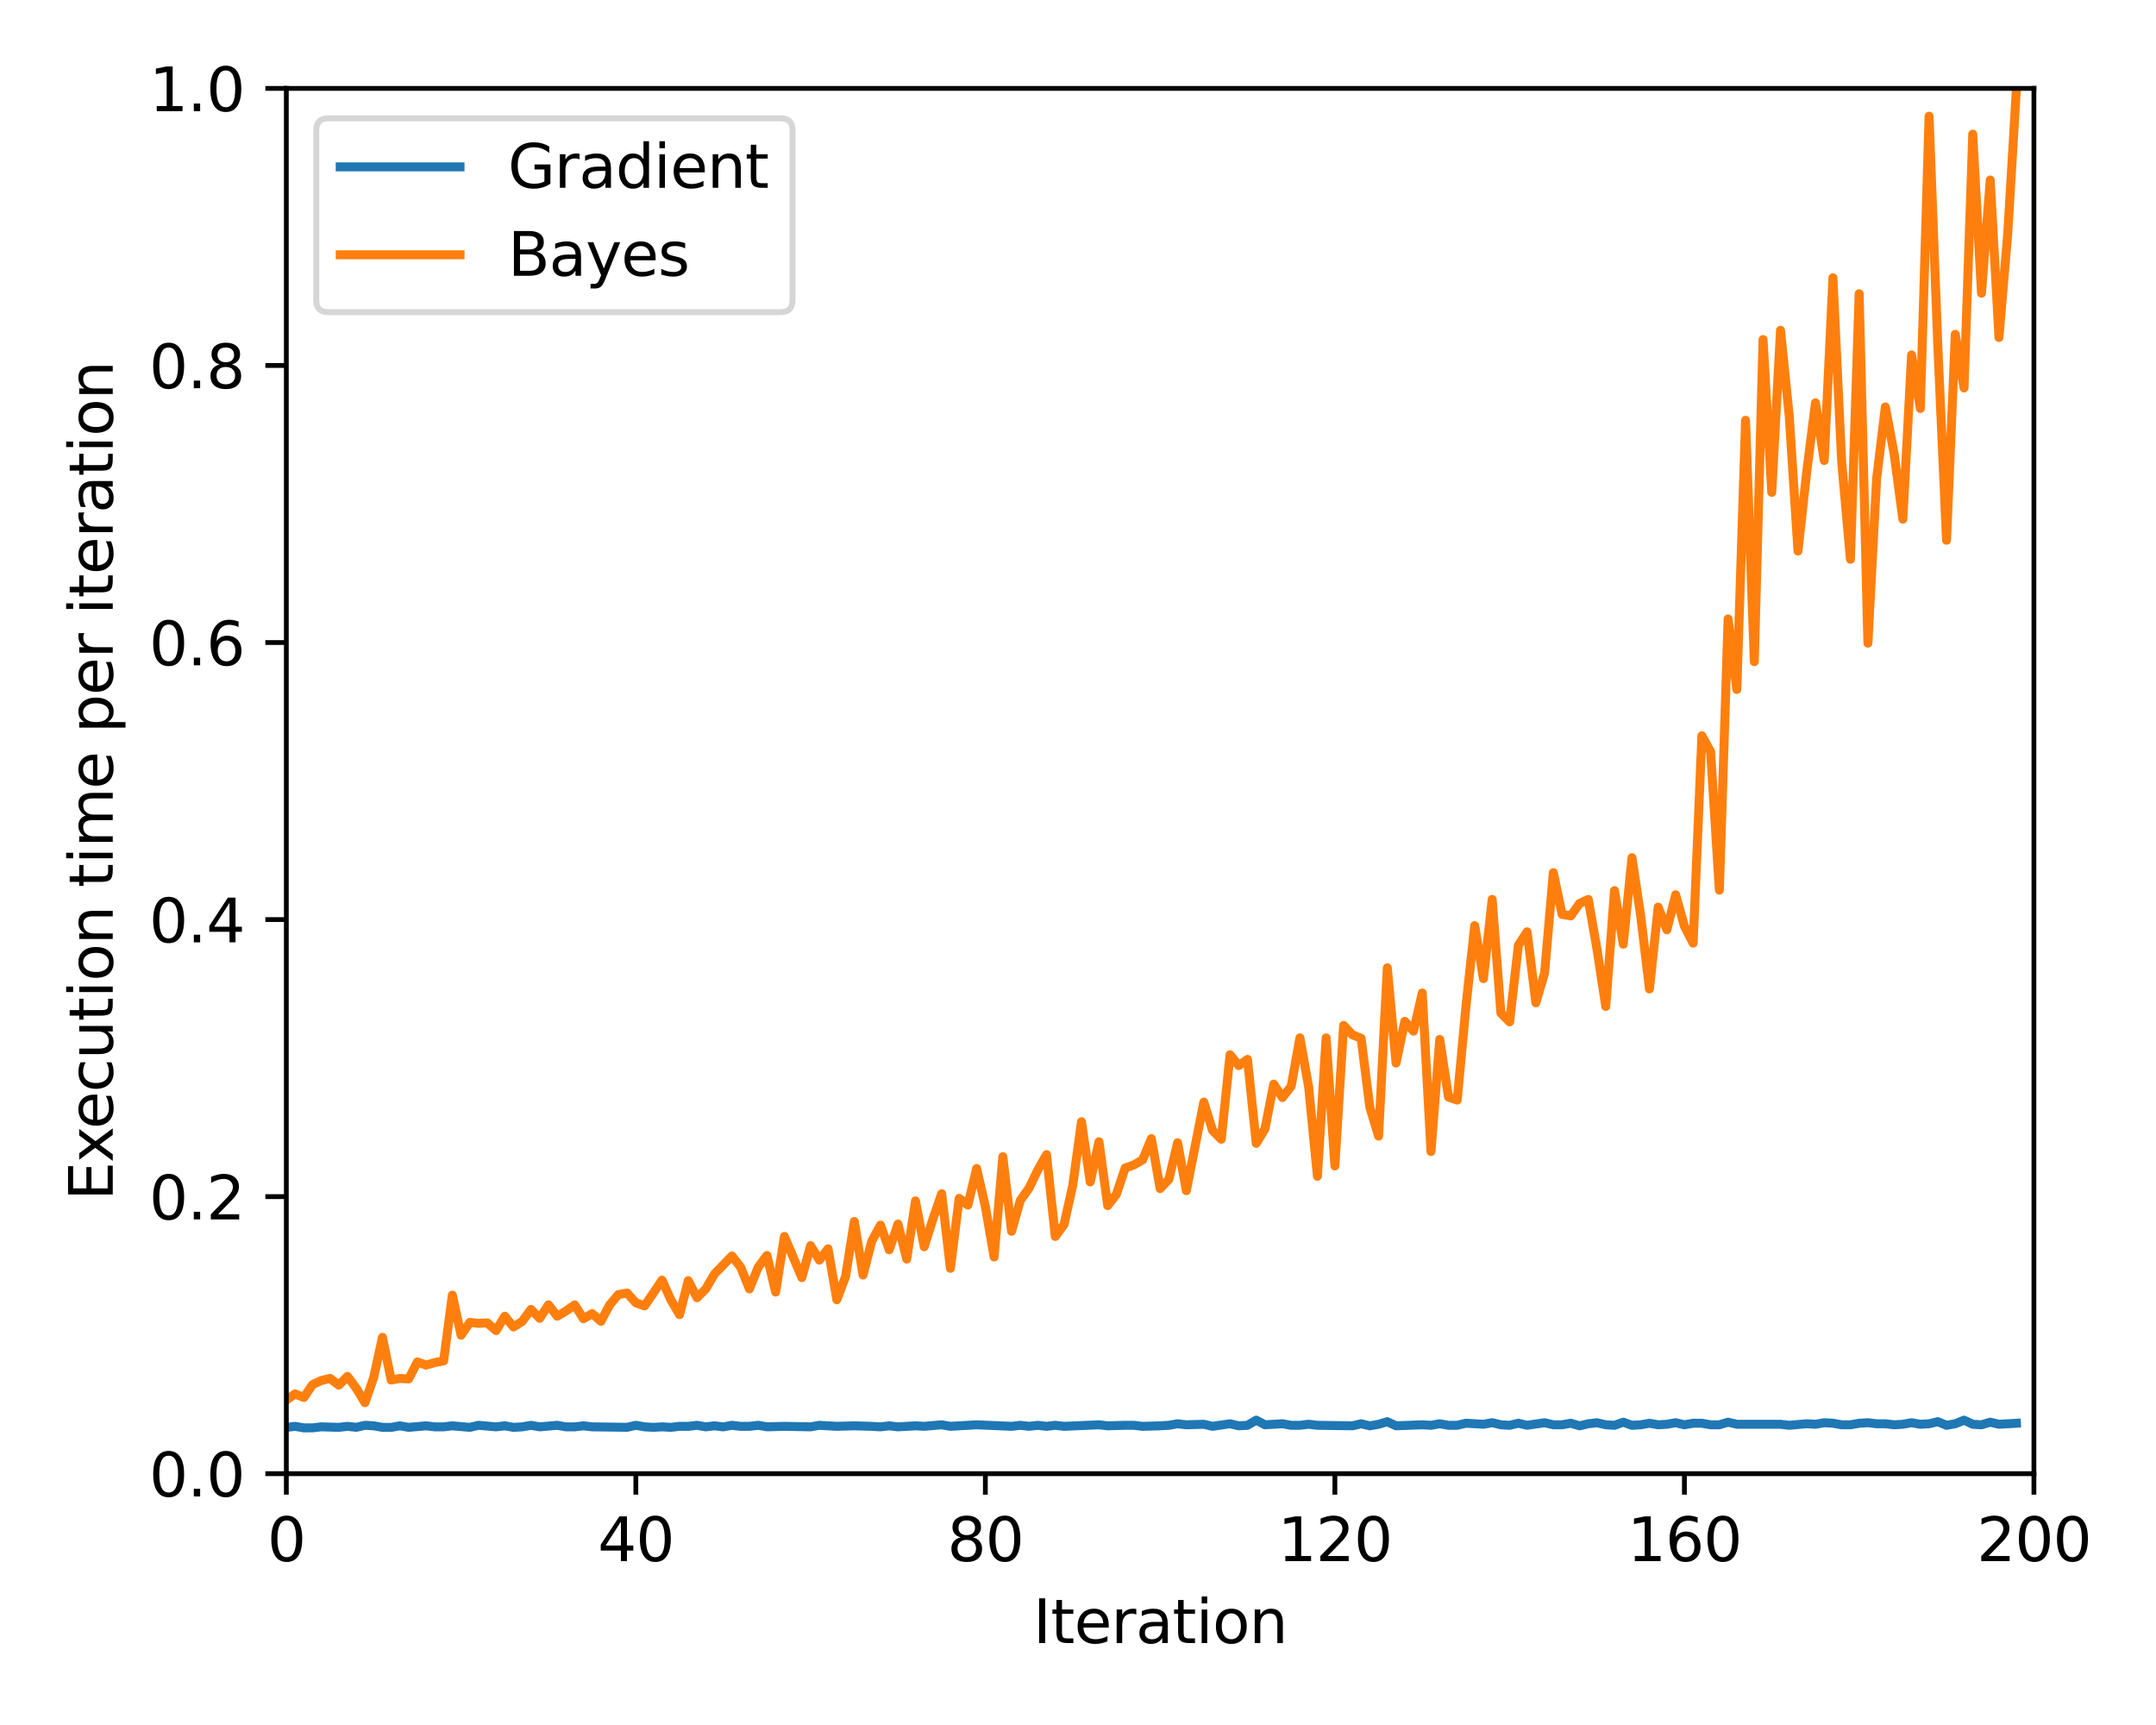 <?xml version="1.0" encoding="utf-8" standalone="no"?>
<!DOCTYPE svg PUBLIC "-//W3C//DTD SVG 1.1//EN"
  "http://www.w3.org/Graphics/SVG/1.1/DTD/svg11.dtd">
<svg xmlns:xlink="http://www.w3.org/1999/xlink" width="360pt" height="288pt" viewBox="0 0 360 288" xmlns="http://www.w3.org/2000/svg" version="1.1">
 <defs>
  <style type="text/css">*{stroke-linejoin: round; stroke-linecap: butt}</style>
 </defs>
 <g id="figure_1">
  <g id="patch_1">
   <path d="M 0 288 
L 360 288 
L 360 0 
L 0 0 
z
" style="fill: #ffffff"/>
  </g>
  <g id="axes_1">
   <g id="patch_2">
    <path d="M 47.81 246.04 
L 339.615 246.04 
L 339.615 14.76 
L 47.81 14.76 
z
" style="fill: #ffffff"/>
   </g>
   <g id="matplotlib.axis_1">
    <g id="xtick_1">
     <g id="line2d_1">
      <defs>
       <path id="mb165acd3c1" d="M 0 0 
L 0 3.5 
" style="stroke: #000000; stroke-width: 0.8"/>
      </defs>
      <g>
       <use xlink:href="#mb165acd3c1" x="47.81" y="246.04" style="stroke: #000000; stroke-width: 0.8"/>
      </g>
     </g>
     <g id="text_1">
      <!-- 0 -->
      <g transform="translate(44.629 260.638)scale(0.1 -0.1)">
       <defs>
        <path id="DejaVuSans-30" d="M 2034 4250 
Q 1547 4250 1301 3770 
Q 1056 3291 1056 2328 
Q 1056 1369 1301 889 
Q 1547 409 2034 409 
Q 2525 409 2770 889 
Q 3016 1369 3016 2328 
Q 3016 3291 2770 3770 
Q 2525 4250 2034 4250 
z
M 2034 4750 
Q 2819 4750 3233 4129 
Q 3647 3509 3647 2328 
Q 3647 1150 3233 529 
Q 2819 -91 2034 -91 
Q 1250 -91 836 529 
Q 422 1150 422 2328 
Q 422 3509 836 4129 
Q 1250 4750 2034 4750 
z
" transform="scale(0.016)"/>
       </defs>
       <use xlink:href="#DejaVuSans-30"/>
      </g>
     </g>
    </g>
    <g id="xtick_2">
     <g id="line2d_2">
      <g>
       <use xlink:href="#mb165acd3c1" x="106.171" y="246.04" style="stroke: #000000; stroke-width: 0.8"/>
      </g>
     </g>
     <g id="text_2">
      <!-- 40 -->
      <g transform="translate(99.808 260.638)scale(0.1 -0.1)">
       <defs>
        <path id="DejaVuSans-34" d="M 2419 4116 
L 825 1625 
L 2419 1625 
L 2419 4116 
z
M 2253 4666 
L 3047 4666 
L 3047 1625 
L 3713 1625 
L 3713 1100 
L 3047 1100 
L 3047 0 
L 2419 0 
L 2419 1100 
L 313 1100 
L 313 1709 
L 2253 4666 
z
" transform="scale(0.016)"/>
       </defs>
       <use xlink:href="#DejaVuSans-34"/>
       <use xlink:href="#DejaVuSans-30" x="63.623"/>
      </g>
     </g>
    </g>
    <g id="xtick_3">
     <g id="line2d_3">
      <g>
       <use xlink:href="#mb165acd3c1" x="164.532" y="246.04" style="stroke: #000000; stroke-width: 0.8"/>
      </g>
     </g>
     <g id="text_3">
      <!-- 80 -->
      <g transform="translate(158.169 260.638)scale(0.1 -0.1)">
       <defs>
        <path id="DejaVuSans-38" d="M 2034 2216 
Q 1584 2216 1326 1975 
Q 1069 1734 1069 1313 
Q 1069 891 1326 650 
Q 1584 409 2034 409 
Q 2484 409 2743 651 
Q 3003 894 3003 1313 
Q 3003 1734 2745 1975 
Q 2488 2216 2034 2216 
z
M 1403 2484 
Q 997 2584 770 2862 
Q 544 3141 544 3541 
Q 544 4100 942 4425 
Q 1341 4750 2034 4750 
Q 2731 4750 3128 4425 
Q 3525 4100 3525 3541 
Q 3525 3141 3298 2862 
Q 3072 2584 2669 2484 
Q 3125 2378 3379 2068 
Q 3634 1759 3634 1313 
Q 3634 634 3220 271 
Q 2806 -91 2034 -91 
Q 1263 -91 848 271 
Q 434 634 434 1313 
Q 434 1759 690 2068 
Q 947 2378 1403 2484 
z
M 1172 3481 
Q 1172 3119 1398 2916 
Q 1625 2713 2034 2713 
Q 2441 2713 2670 2916 
Q 2900 3119 2900 3481 
Q 2900 3844 2670 4047 
Q 2441 4250 2034 4250 
Q 1625 4250 1398 4047 
Q 1172 3844 1172 3481 
z
" transform="scale(0.016)"/>
       </defs>
       <use xlink:href="#DejaVuSans-38"/>
       <use xlink:href="#DejaVuSans-30" x="63.623"/>
      </g>
     </g>
    </g>
    <g id="xtick_4">
     <g id="line2d_4">
      <g>
       <use xlink:href="#mb165acd3c1" x="222.893" y="246.04" style="stroke: #000000; stroke-width: 0.8"/>
      </g>
     </g>
     <g id="text_4">
      <!-- 120 -->
      <g transform="translate(213.349 260.638)scale(0.1 -0.1)">
       <defs>
        <path id="DejaVuSans-31" d="M 794 531 
L 1825 531 
L 1825 4091 
L 703 3866 
L 703 4441 
L 1819 4666 
L 2450 4666 
L 2450 531 
L 3481 531 
L 3481 0 
L 794 0 
L 794 531 
z
" transform="scale(0.016)"/>
        <path id="DejaVuSans-32" d="M 1228 531 
L 3431 531 
L 3431 0 
L 469 0 
L 469 531 
Q 828 903 1448 1529 
Q 2069 2156 2228 2338 
Q 2531 2678 2651 2914 
Q 2772 3150 2772 3378 
Q 2772 3750 2511 3984 
Q 2250 4219 1831 4219 
Q 1534 4219 1204 4116 
Q 875 4013 500 3803 
L 500 4441 
Q 881 4594 1212 4672 
Q 1544 4750 1819 4750 
Q 2544 4750 2975 4387 
Q 3406 4025 3406 3419 
Q 3406 3131 3298 2873 
Q 3191 2616 2906 2266 
Q 2828 2175 2409 1742 
Q 1991 1309 1228 531 
z
" transform="scale(0.016)"/>
       </defs>
       <use xlink:href="#DejaVuSans-31"/>
       <use xlink:href="#DejaVuSans-32" x="63.623"/>
       <use xlink:href="#DejaVuSans-30" x="127.246"/>
      </g>
     </g>
    </g>
    <g id="xtick_5">
     <g id="line2d_5">
      <g>
       <use xlink:href="#mb165acd3c1" x="281.254" y="246.04" style="stroke: #000000; stroke-width: 0.8"/>
      </g>
     </g>
     <g id="text_5">
      <!-- 160 -->
      <g transform="translate(271.71 260.638)scale(0.1 -0.1)">
       <defs>
        <path id="DejaVuSans-36" d="M 2113 2584 
Q 1688 2584 1439 2293 
Q 1191 2003 1191 1497 
Q 1191 994 1439 701 
Q 1688 409 2113 409 
Q 2538 409 2786 701 
Q 3034 994 3034 1497 
Q 3034 2003 2786 2293 
Q 2538 2584 2113 2584 
z
M 3366 4563 
L 3366 3988 
Q 3128 4100 2886 4159 
Q 2644 4219 2406 4219 
Q 1781 4219 1451 3797 
Q 1122 3375 1075 2522 
Q 1259 2794 1537 2939 
Q 1816 3084 2150 3084 
Q 2853 3084 3261 2657 
Q 3669 2231 3669 1497 
Q 3669 778 3244 343 
Q 2819 -91 2113 -91 
Q 1303 -91 875 529 
Q 447 1150 447 2328 
Q 447 3434 972 4092 
Q 1497 4750 2381 4750 
Q 2619 4750 2861 4703 
Q 3103 4656 3366 4563 
z
" transform="scale(0.016)"/>
       </defs>
       <use xlink:href="#DejaVuSans-31"/>
       <use xlink:href="#DejaVuSans-36" x="63.623"/>
       <use xlink:href="#DejaVuSans-30" x="127.246"/>
      </g>
     </g>
    </g>
    <g id="xtick_6">
     <g id="line2d_6">
      <g>
       <use xlink:href="#mb165acd3c1" x="339.615" y="246.04" style="stroke: #000000; stroke-width: 0.8"/>
      </g>
     </g>
     <g id="text_6">
      <!-- 200 -->
      <g transform="translate(330.071 260.638)scale(0.1 -0.1)">
       <use xlink:href="#DejaVuSans-32"/>
       <use xlink:href="#DejaVuSans-30" x="63.623"/>
       <use xlink:href="#DejaVuSans-30" x="127.246"/>
      </g>
     </g>
    </g>
    <g id="text_7">
     <!-- Iteration -->
     <g transform="translate(172.504 274.317)scale(0.1 -0.1)">
      <defs>
       <path id="DejaVuSans-49" d="M 628 4666 
L 1259 4666 
L 1259 0 
L 628 0 
L 628 4666 
z
" transform="scale(0.016)"/>
       <path id="DejaVuSans-74" d="M 1172 4494 
L 1172 3500 
L 2356 3500 
L 2356 3053 
L 1172 3053 
L 1172 1153 
Q 1172 725 1289 603 
Q 1406 481 1766 481 
L 2356 481 
L 2356 0 
L 1766 0 
Q 1100 0 847 248 
Q 594 497 594 1153 
L 594 3053 
L 172 3053 
L 172 3500 
L 594 3500 
L 594 4494 
L 1172 4494 
z
" transform="scale(0.016)"/>
       <path id="DejaVuSans-65" d="M 3597 1894 
L 3597 1613 
L 953 1613 
Q 991 1019 1311 708 
Q 1631 397 2203 397 
Q 2534 397 2845 478 
Q 3156 559 3463 722 
L 3463 178 
Q 3153 47 2828 -22 
Q 2503 -91 2169 -91 
Q 1331 -91 842 396 
Q 353 884 353 1716 
Q 353 2575 817 3079 
Q 1281 3584 2069 3584 
Q 2775 3584 3186 3129 
Q 3597 2675 3597 1894 
z
M 3022 2063 
Q 3016 2534 2758 2815 
Q 2500 3097 2075 3097 
Q 1594 3097 1305 2825 
Q 1016 2553 972 2059 
L 3022 2063 
z
" transform="scale(0.016)"/>
       <path id="DejaVuSans-72" d="M 2631 2963 
Q 2534 3019 2420 3045 
Q 2306 3072 2169 3072 
Q 1681 3072 1420 2755 
Q 1159 2438 1159 1844 
L 1159 0 
L 581 0 
L 581 3500 
L 1159 3500 
L 1159 2956 
Q 1341 3275 1631 3429 
Q 1922 3584 2338 3584 
Q 2397 3584 2469 3576 
Q 2541 3569 2628 3553 
L 2631 2963 
z
" transform="scale(0.016)"/>
       <path id="DejaVuSans-61" d="M 2194 1759 
Q 1497 1759 1228 1600 
Q 959 1441 959 1056 
Q 959 750 1161 570 
Q 1363 391 1709 391 
Q 2188 391 2477 730 
Q 2766 1069 2766 1631 
L 2766 1759 
L 2194 1759 
z
M 3341 1997 
L 3341 0 
L 2766 0 
L 2766 531 
Q 2569 213 2275 61 
Q 1981 -91 1556 -91 
Q 1019 -91 701 211 
Q 384 513 384 1019 
Q 384 1609 779 1909 
Q 1175 2209 1959 2209 
L 2766 2209 
L 2766 2266 
Q 2766 2663 2505 2880 
Q 2244 3097 1772 3097 
Q 1472 3097 1187 3025 
Q 903 2953 641 2809 
L 641 3341 
Q 956 3463 1253 3523 
Q 1550 3584 1831 3584 
Q 2591 3584 2966 3190 
Q 3341 2797 3341 1997 
z
" transform="scale(0.016)"/>
       <path id="DejaVuSans-69" d="M 603 3500 
L 1178 3500 
L 1178 0 
L 603 0 
L 603 3500 
z
M 603 4863 
L 1178 4863 
L 1178 4134 
L 603 4134 
L 603 4863 
z
" transform="scale(0.016)"/>
       <path id="DejaVuSans-6f" d="M 1959 3097 
Q 1497 3097 1228 2736 
Q 959 2375 959 1747 
Q 959 1119 1226 758 
Q 1494 397 1959 397 
Q 2419 397 2687 759 
Q 2956 1122 2956 1747 
Q 2956 2369 2687 2733 
Q 2419 3097 1959 3097 
z
M 1959 3584 
Q 2709 3584 3137 3096 
Q 3566 2609 3566 1747 
Q 3566 888 3137 398 
Q 2709 -91 1959 -91 
Q 1206 -91 779 398 
Q 353 888 353 1747 
Q 353 2609 779 3096 
Q 1206 3584 1959 3584 
z
" transform="scale(0.016)"/>
       <path id="DejaVuSans-6e" d="M 3513 2113 
L 3513 0 
L 2938 0 
L 2938 2094 
Q 2938 2591 2744 2837 
Q 2550 3084 2163 3084 
Q 1697 3084 1428 2787 
Q 1159 2491 1159 1978 
L 1159 0 
L 581 0 
L 581 3500 
L 1159 3500 
L 1159 2956 
Q 1366 3272 1645 3428 
Q 1925 3584 2291 3584 
Q 2894 3584 3203 3211 
Q 3513 2838 3513 2113 
z
" transform="scale(0.016)"/>
      </defs>
      <use xlink:href="#DejaVuSans-49"/>
      <use xlink:href="#DejaVuSans-74" x="29.492"/>
      <use xlink:href="#DejaVuSans-65" x="68.701"/>
      <use xlink:href="#DejaVuSans-72" x="130.225"/>
      <use xlink:href="#DejaVuSans-61" x="171.338"/>
      <use xlink:href="#DejaVuSans-74" x="232.617"/>
      <use xlink:href="#DejaVuSans-69" x="271.826"/>
      <use xlink:href="#DejaVuSans-6f" x="299.609"/>
      <use xlink:href="#DejaVuSans-6e" x="360.791"/>
     </g>
    </g>
   </g>
   <g id="matplotlib.axis_2">
    <g id="ytick_1">
     <g id="line2d_7">
      <defs>
       <path id="mfeb10149df" d="M 0 0 
L -3.5 0 
" style="stroke: #000000; stroke-width: 0.8"/>
      </defs>
      <g>
       <use xlink:href="#mfeb10149df" x="47.81" y="246.04" style="stroke: #000000; stroke-width: 0.8"/>
      </g>
     </g>
     <g id="text_8">
      <!-- 0.0 -->
      <g transform="translate(24.907 249.839)scale(0.1 -0.1)">
       <defs>
        <path id="DejaVuSans-2e" d="M 684 794 
L 1344 794 
L 1344 0 
L 684 0 
L 684 794 
z
" transform="scale(0.016)"/>
       </defs>
       <use xlink:href="#DejaVuSans-30"/>
       <use xlink:href="#DejaVuSans-2e" x="63.623"/>
       <use xlink:href="#DejaVuSans-30" x="95.41"/>
      </g>
     </g>
    </g>
    <g id="ytick_2">
     <g id="line2d_8">
      <g>
       <use xlink:href="#mfeb10149df" x="47.81" y="199.784" style="stroke: #000000; stroke-width: 0.8"/>
      </g>
     </g>
     <g id="text_9">
      <!-- 0.2 -->
      <g transform="translate(24.907 203.583)scale(0.1 -0.1)">
       <use xlink:href="#DejaVuSans-30"/>
       <use xlink:href="#DejaVuSans-2e" x="63.623"/>
       <use xlink:href="#DejaVuSans-32" x="95.41"/>
      </g>
     </g>
    </g>
    <g id="ytick_3">
     <g id="line2d_9">
      <g>
       <use xlink:href="#mfeb10149df" x="47.81" y="153.528" style="stroke: #000000; stroke-width: 0.8"/>
      </g>
     </g>
     <g id="text_10">
      <!-- 0.4 -->
      <g transform="translate(24.907 157.327)scale(0.1 -0.1)">
       <use xlink:href="#DejaVuSans-30"/>
       <use xlink:href="#DejaVuSans-2e" x="63.623"/>
       <use xlink:href="#DejaVuSans-34" x="95.41"/>
      </g>
     </g>
    </g>
    <g id="ytick_4">
     <g id="line2d_10">
      <g>
       <use xlink:href="#mfeb10149df" x="47.81" y="107.272" style="stroke: #000000; stroke-width: 0.8"/>
      </g>
     </g>
     <g id="text_11">
      <!-- 0.6 -->
      <g transform="translate(24.907 111.071)scale(0.1 -0.1)">
       <use xlink:href="#DejaVuSans-30"/>
       <use xlink:href="#DejaVuSans-2e" x="63.623"/>
       <use xlink:href="#DejaVuSans-36" x="95.41"/>
      </g>
     </g>
    </g>
    <g id="ytick_5">
     <g id="line2d_11">
      <g>
       <use xlink:href="#mfeb10149df" x="47.81" y="61.016" style="stroke: #000000; stroke-width: 0.8"/>
      </g>
     </g>
     <g id="text_12">
      <!-- 0.8 -->
      <g transform="translate(24.907 64.815)scale(0.1 -0.1)">
       <use xlink:href="#DejaVuSans-30"/>
       <use xlink:href="#DejaVuSans-2e" x="63.623"/>
       <use xlink:href="#DejaVuSans-38" x="95.41"/>
      </g>
     </g>
    </g>
    <g id="ytick_6">
     <g id="line2d_12">
      <g>
       <use xlink:href="#mfeb10149df" x="47.81" y="14.76" style="stroke: #000000; stroke-width: 0.8"/>
      </g>
     </g>
     <g id="text_13">
      <!-- 1.0 -->
      <g transform="translate(24.907 18.559)scale(0.1 -0.1)">
       <use xlink:href="#DejaVuSans-31"/>
       <use xlink:href="#DejaVuSans-2e" x="63.623"/>
       <use xlink:href="#DejaVuSans-30" x="95.41"/>
      </g>
     </g>
    </g>
    <g id="text_14">
     <!-- Execution time per iteration -->
     <g transform="translate(18.827 200.427)rotate(-90)scale(0.1 -0.1)">
      <defs>
       <path id="DejaVuSans-45" d="M 628 4666 
L 3578 4666 
L 3578 4134 
L 1259 4134 
L 1259 2753 
L 3481 2753 
L 3481 2222 
L 1259 2222 
L 1259 531 
L 3634 531 
L 3634 0 
L 628 0 
L 628 4666 
z
" transform="scale(0.016)"/>
       <path id="DejaVuSans-78" d="M 3513 3500 
L 2247 1797 
L 3578 0 
L 2900 0 
L 1881 1375 
L 863 0 
L 184 0 
L 1544 1831 
L 300 3500 
L 978 3500 
L 1906 2253 
L 2834 3500 
L 3513 3500 
z
" transform="scale(0.016)"/>
       <path id="DejaVuSans-63" d="M 3122 3366 
L 3122 2828 
Q 2878 2963 2633 3030 
Q 2388 3097 2138 3097 
Q 1578 3097 1268 2742 
Q 959 2388 959 1747 
Q 959 1106 1268 751 
Q 1578 397 2138 397 
Q 2388 397 2633 464 
Q 2878 531 3122 666 
L 3122 134 
Q 2881 22 2623 -34 
Q 2366 -91 2075 -91 
Q 1284 -91 818 406 
Q 353 903 353 1747 
Q 353 2603 823 3093 
Q 1294 3584 2113 3584 
Q 2378 3584 2631 3529 
Q 2884 3475 3122 3366 
z
" transform="scale(0.016)"/>
       <path id="DejaVuSans-75" d="M 544 1381 
L 544 3500 
L 1119 3500 
L 1119 1403 
Q 1119 906 1312 657 
Q 1506 409 1894 409 
Q 2359 409 2629 706 
Q 2900 1003 2900 1516 
L 2900 3500 
L 3475 3500 
L 3475 0 
L 2900 0 
L 2900 538 
Q 2691 219 2414 64 
Q 2138 -91 1772 -91 
Q 1169 -91 856 284 
Q 544 659 544 1381 
z
M 1991 3584 
L 1991 3584 
z
" transform="scale(0.016)"/>
       <path id="DejaVuSans-20" transform="scale(0.016)"/>
       <path id="DejaVuSans-6d" d="M 3328 2828 
Q 3544 3216 3844 3400 
Q 4144 3584 4550 3584 
Q 5097 3584 5394 3201 
Q 5691 2819 5691 2113 
L 5691 0 
L 5113 0 
L 5113 2094 
Q 5113 2597 4934 2840 
Q 4756 3084 4391 3084 
Q 3944 3084 3684 2787 
Q 3425 2491 3425 1978 
L 3425 0 
L 2847 0 
L 2847 2094 
Q 2847 2600 2669 2842 
Q 2491 3084 2119 3084 
Q 1678 3084 1418 2786 
Q 1159 2488 1159 1978 
L 1159 0 
L 581 0 
L 581 3500 
L 1159 3500 
L 1159 2956 
Q 1356 3278 1631 3431 
Q 1906 3584 2284 3584 
Q 2666 3584 2933 3390 
Q 3200 3197 3328 2828 
z
" transform="scale(0.016)"/>
       <path id="DejaVuSans-70" d="M 1159 525 
L 1159 -1331 
L 581 -1331 
L 581 3500 
L 1159 3500 
L 1159 2969 
Q 1341 3281 1617 3432 
Q 1894 3584 2278 3584 
Q 2916 3584 3314 3078 
Q 3713 2572 3713 1747 
Q 3713 922 3314 415 
Q 2916 -91 2278 -91 
Q 1894 -91 1617 61 
Q 1341 213 1159 525 
z
M 3116 1747 
Q 3116 2381 2855 2742 
Q 2594 3103 2138 3103 
Q 1681 3103 1420 2742 
Q 1159 2381 1159 1747 
Q 1159 1113 1420 752 
Q 1681 391 2138 391 
Q 2594 391 2855 752 
Q 3116 1113 3116 1747 
z
" transform="scale(0.016)"/>
      </defs>
      <use xlink:href="#DejaVuSans-45"/>
      <use xlink:href="#DejaVuSans-78" x="63.184"/>
      <use xlink:href="#DejaVuSans-65" x="119.238"/>
      <use xlink:href="#DejaVuSans-63" x="180.762"/>
      <use xlink:href="#DejaVuSans-75" x="235.742"/>
      <use xlink:href="#DejaVuSans-74" x="299.121"/>
      <use xlink:href="#DejaVuSans-69" x="338.33"/>
      <use xlink:href="#DejaVuSans-6f" x="366.113"/>
      <use xlink:href="#DejaVuSans-6e" x="427.295"/>
      <use xlink:href="#DejaVuSans-20" x="490.674"/>
      <use xlink:href="#DejaVuSans-74" x="522.461"/>
      <use xlink:href="#DejaVuSans-69" x="561.67"/>
      <use xlink:href="#DejaVuSans-6d" x="589.453"/>
      <use xlink:href="#DejaVuSans-65" x="686.865"/>
      <use xlink:href="#DejaVuSans-20" x="748.389"/>
      <use xlink:href="#DejaVuSans-70" x="780.176"/>
      <use xlink:href="#DejaVuSans-65" x="843.652"/>
      <use xlink:href="#DejaVuSans-72" x="905.176"/>
      <use xlink:href="#DejaVuSans-20" x="946.289"/>
      <use xlink:href="#DejaVuSans-69" x="978.076"/>
      <use xlink:href="#DejaVuSans-74" x="1005.859"/>
      <use xlink:href="#DejaVuSans-65" x="1045.068"/>
      <use xlink:href="#DejaVuSans-72" x="1106.592"/>
      <use xlink:href="#DejaVuSans-61" x="1147.705"/>
      <use xlink:href="#DejaVuSans-74" x="1208.984"/>
      <use xlink:href="#DejaVuSans-69" x="1248.193"/>
      <use xlink:href="#DejaVuSans-6f" x="1275.977"/>
      <use xlink:href="#DejaVuSans-6e" x="1337.158"/>
     </g>
    </g>
   </g>
   <g id="line2d_13">
    <path d="M 47.81 238.311 
L 49.269 238.139 
L 50.728 238.393 
L 52.187 238.39 
L 53.646 238.219 
L 56.564 238.305 
L 58.023 238.136 
L 59.482 238.301 
L 60.941 237.961 
L 62.4 238.05 
L 63.859 238.306 
L 65.318 238.308 
L 66.777 238.05 
L 68.236 238.305 
L 71.154 238.051 
L 72.613 238.222 
L 74.072 238.222 
L 75.531 238.05 
L 78.45 238.307 
L 79.909 237.961 
L 82.827 238.223 
L 84.286 238.047 
L 85.745 238.308 
L 87.204 238.223 
L 88.663 237.966 
L 90.122 238.222 
L 93.04 237.964 
L 94.499 238.222 
L 95.958 238.222 
L 97.417 238.05 
L 98.876 238.219 
L 104.712 238.298 
L 106.171 237.964 
L 107.63 238.219 
L 109.089 238.302 
L 110.548 238.222 
L 112.007 238.303 
L 113.466 238.133 
L 114.925 238.136 
L 116.384 237.962 
L 117.843 238.219 
L 119.302 238.05 
L 120.761 238.225 
L 122.22 237.964 
L 123.679 238.139 
L 125.138 238.133 
L 126.597 237.964 
L 128.056 238.219 
L 130.974 238.133 
L 135.351 238.221 
L 136.811 237.964 
L 139.729 238.133 
L 142.647 238.048 
L 145.565 238.139 
L 147.024 238.222 
L 148.483 238.05 
L 149.942 238.222 
L 152.86 238.049 
L 154.319 238.133 
L 157.237 237.878 
L 158.696 238.134 
L 163.073 237.878 
L 168.909 238.135 
L 170.368 237.964 
L 171.827 238.133 
L 173.286 237.967 
L 174.745 238.135 
L 176.204 237.962 
L 177.663 238.135 
L 183.499 237.878 
L 184.958 238.05 
L 187.876 237.964 
L 189.335 237.964 
L 190.794 238.135 
L 193.713 238.049 
L 195.172 237.962 
L 196.631 237.706 
L 198.09 237.879 
L 201.008 237.792 
L 202.467 238.133 
L 205.385 237.706 
L 206.844 238.05 
L 208.303 237.961 
L 209.762 237.102 
L 211.221 237.876 
L 214.139 237.704 
L 215.598 237.964 
L 217.057 237.964 
L 218.516 237.785 
L 219.975 237.964 
L 225.811 238.046 
L 227.27 237.706 
L 228.729 238.052 
L 230.188 237.792 
L 231.647 237.36 
L 233.106 238.047 
L 237.483 237.878 
L 238.942 237.962 
L 240.401 237.706 
L 241.86 237.961 
L 243.319 237.961 
L 244.778 237.618 
L 247.696 237.787 
L 249.155 237.525 
L 250.614 237.878 
L 252.073 237.964 
L 253.533 237.619 
L 254.992 237.961 
L 257.91 237.535 
L 259.369 237.875 
L 260.828 237.875 
L 262.287 237.618 
L 263.746 238.05 
L 265.205 237.707 
L 266.664 237.534 
L 268.123 237.875 
L 269.582 237.964 
L 271.041 237.446 
L 272.5 237.964 
L 273.959 237.876 
L 275.418 237.619 
L 276.877 237.876 
L 278.336 237.79 
L 279.795 237.532 
L 281.254 237.878 
L 282.713 237.618 
L 284.172 237.623 
L 285.631 237.876 
L 287.09 237.875 
L 288.549 237.446 
L 290.008 237.79 
L 297.303 237.792 
L 298.762 237.961 
L 301.68 237.706 
L 303.139 237.792 
L 304.598 237.534 
L 306.057 237.618 
L 307.516 237.878 
L 308.975 237.876 
L 310.435 237.624 
L 311.894 237.532 
L 313.353 237.708 
L 314.812 237.705 
L 316.271 237.878 
L 317.73 237.79 
L 319.189 237.532 
L 320.648 237.792 
L 322.107 237.707 
L 323.566 237.36 
L 325.025 237.964 
L 326.484 237.704 
L 327.943 237.106 
L 329.402 237.793 
L 330.861 237.878 
L 332.32 237.447 
L 333.779 237.79 
L 336.697 237.623 
L 336.697 237.623 
" clip-path="url(#p9cf96dba3f)" style="fill: none; stroke: #1f77b4; stroke-width: 1.5; stroke-linecap: square"/>
   </g>
   <g id="line2d_14">
    <path d="M 47.81 233.757 
L 49.269 232.717 
L 50.728 233.322 
L 52.187 231.175 
L 53.646 230.49 
L 55.105 230.129 
L 56.564 231.26 
L 58.023 229.798 
L 59.482 231.772 
L 60.941 234.186 
L 62.4 229.971 
L 63.859 223.275 
L 65.318 230.403 
L 66.777 230.143 
L 68.236 230.226 
L 69.695 227.388 
L 71.154 227.91 
L 72.613 227.485 
L 74.072 227.22 
L 75.531 216.226 
L 76.99 222.927 
L 78.45 220.782 
L 79.909 220.947 
L 81.368 220.867 
L 82.827 222.153 
L 84.286 219.754 
L 85.745 221.549 
L 87.204 220.607 
L 88.663 218.626 
L 90.122 220.096 
L 91.581 217.848 
L 93.04 219.746 
L 94.499 218.886 
L 95.958 217.857 
L 97.417 220.17 
L 98.876 219.321 
L 100.335 220.602 
L 101.794 217.859 
L 103.253 216.141 
L 104.712 215.881 
L 106.171 217.509 
L 107.63 218.032 
L 110.548 213.732 
L 112.007 217.002 
L 113.466 219.489 
L 114.925 213.819 
L 116.384 216.661 
L 117.843 215.195 
L 119.302 212.699 
L 122.22 209.699 
L 123.679 211.584 
L 125.138 215.195 
L 126.597 211.581 
L 128.056 209.613 
L 129.515 215.712 
L 130.974 206.435 
L 133.892 213.302 
L 135.351 207.968 
L 136.811 210.382 
L 138.27 208.496 
L 139.729 216.997 
L 141.188 213.135 
L 142.647 203.935 
L 144.106 212.873 
L 145.565 207.207 
L 147.024 204.544 
L 148.483 208.664 
L 149.942 204.364 
L 151.401 210.213 
L 152.86 200.501 
L 154.319 208.152 
L 155.778 203.513 
L 157.237 199.304 
L 158.696 211.758 
L 160.155 200.077 
L 161.614 201.193 
L 163.073 195.093 
L 164.532 201.445 
L 165.991 209.862 
L 167.45 193.112 
L 168.909 205.567 
L 170.368 200.417 
L 171.827 198.358 
L 173.286 195.352 
L 174.745 192.772 
L 176.204 206.434 
L 177.663 204.458 
L 179.122 197.93 
L 180.581 187.272 
L 182.04 197.327 
L 183.499 190.619 
L 184.958 201.279 
L 186.417 199.384 
L 187.876 195.003 
L 189.335 194.492 
L 190.794 193.633 
L 192.253 190.107 
L 193.713 198.445 
L 195.172 196.898 
L 196.631 190.792 
L 198.09 198.788 
L 201.008 184.008 
L 202.467 188.736 
L 203.926 190.198 
L 205.385 176.102 
L 206.844 177.911 
L 208.303 176.88 
L 209.762 190.884 
L 211.221 188.481 
L 212.68 181.004 
L 214.139 183.235 
L 215.598 181.348 
L 217.057 173.275 
L 218.516 181.512 
L 219.975 196.379 
L 221.434 173.274 
L 222.893 194.662 
L 224.352 171.204 
L 225.811 172.759 
L 227.27 173.351 
L 228.729 184.862 
L 230.188 189.682 
L 231.647 161.583 
L 233.106 177.476 
L 234.565 170.523 
L 236.024 172.157 
L 237.483 165.788 
L 238.942 192.255 
L 240.401 173.532 
L 241.86 183.154 
L 243.319 183.663 
L 244.778 168.029 
L 246.237 154.543 
L 247.696 163.391 
L 249.155 150.161 
L 250.614 169.149 
L 252.073 170.607 
L 253.533 157.807 
L 254.992 155.573 
L 256.451 167.427 
L 257.91 162.447 
L 259.369 145.693 
L 260.828 152.653 
L 262.287 152.911 
L 263.746 150.848 
L 265.205 150.161 
L 266.664 158.498 
L 268.123 168.031 
L 269.582 148.698 
L 271.041 157.636 
L 272.5 143.197 
L 273.959 152.911 
L 275.418 165.108 
L 276.877 151.45 
L 278.336 155.231 
L 279.795 149.388 
L 281.254 154.624 
L 282.713 157.461 
L 284.172 122.838 
L 285.631 125.504 
L 287.09 148.612 
L 288.549 103.339 
L 290.008 115.11 
L 291.467 70.176 
L 292.926 110.47 
L 294.385 56.692 
L 295.844 82.201 
L 297.303 55.142 
L 298.762 69.486 
L 300.221 92.001 
L 301.68 78.762 
L 303.139 67.256 
L 304.598 76.879 
L 306.057 46.376 
L 307.516 77.126 
L 308.975 93.37 
L 310.435 49.042 
L 311.894 107.374 
L 313.353 79.884 
L 314.812 67.94 
L 316.271 75.761 
L 317.73 86.672 
L 319.189 59.259 
L 320.648 68.201 
L 322.107 19.402 
L 323.566 57.716 
L 325.025 90.194 
L 326.484 55.829 
L 327.943 64.764 
L 329.402 22.401 
L 330.861 48.953 
L 332.32 30.053 
L 333.779 56.344 
L 335.238 39.078 
L 336.697 14.76 
L 336.697 14.76 
" clip-path="url(#p9cf96dba3f)" style="fill: none; stroke: #ff7f0e; stroke-width: 1.5; stroke-linecap: square"/>
   </g>
   <g id="patch_3">
    <path d="M 47.81 246.04 
L 47.81 14.76 
" style="fill: none; stroke: #000000; stroke-width: 0.8; stroke-linejoin: miter; stroke-linecap: square"/>
   </g>
   <g id="patch_4">
    <path d="M 339.615 246.04 
L 339.615 14.76 
" style="fill: none; stroke: #000000; stroke-width: 0.8; stroke-linejoin: miter; stroke-linecap: square"/>
   </g>
   <g id="patch_5">
    <path d="M 47.81 246.04 
L 339.615 246.04 
" style="fill: none; stroke: #000000; stroke-width: 0.8; stroke-linejoin: miter; stroke-linecap: square"/>
   </g>
   <g id="patch_6">
    <path d="M 47.81 14.76 
L 339.615 14.76 
" style="fill: none; stroke: #000000; stroke-width: 0.8; stroke-linejoin: miter; stroke-linecap: square"/>
   </g>
   <g id="legend_1">
    <g id="patch_7">
     <path d="M 54.81 52.116 
L 130.335 52.116 
Q 132.335 52.116 132.335 50.116 
L 132.335 21.76 
Q 132.335 19.76 130.335 19.76 
L 54.81 19.76 
Q 52.81 19.76 52.81 21.76 
L 52.81 50.116 
Q 52.81 52.116 54.81 52.116 
z
" style="fill: #ffffff; opacity: 0.8; stroke: #cccccc; stroke-linejoin: miter"/>
    </g>
    <g id="line2d_15">
     <path d="M 56.81 27.858 
L 66.81 27.858 
L 76.81 27.858 
" style="fill: none; stroke: #1f77b4; stroke-width: 1.5; stroke-linecap: square"/>
    </g>
    <g id="text_15">
     <!-- Gradient -->
     <g transform="translate(84.81 31.358)scale(0.1 -0.1)">
      <defs>
       <path id="DejaVuSans-47" d="M 3809 666 
L 3809 1919 
L 2778 1919 
L 2778 2438 
L 4434 2438 
L 4434 434 
Q 4069 175 3628 42 
Q 3188 -91 2688 -91 
Q 1594 -91 976 548 
Q 359 1188 359 2328 
Q 359 3472 976 4111 
Q 1594 4750 2688 4750 
Q 3144 4750 3555 4637 
Q 3966 4525 4313 4306 
L 4313 3634 
Q 3963 3931 3569 4081 
Q 3175 4231 2741 4231 
Q 1884 4231 1454 3753 
Q 1025 3275 1025 2328 
Q 1025 1384 1454 906 
Q 1884 428 2741 428 
Q 3075 428 3337 486 
Q 3600 544 3809 666 
z
" transform="scale(0.016)"/>
       <path id="DejaVuSans-64" d="M 2906 2969 
L 2906 4863 
L 3481 4863 
L 3481 0 
L 2906 0 
L 2906 525 
Q 2725 213 2448 61 
Q 2172 -91 1784 -91 
Q 1150 -91 751 415 
Q 353 922 353 1747 
Q 353 2572 751 3078 
Q 1150 3584 1784 3584 
Q 2172 3584 2448 3432 
Q 2725 3281 2906 2969 
z
M 947 1747 
Q 947 1113 1208 752 
Q 1469 391 1925 391 
Q 2381 391 2643 752 
Q 2906 1113 2906 1747 
Q 2906 2381 2643 2742 
Q 2381 3103 1925 3103 
Q 1469 3103 1208 2742 
Q 947 2381 947 1747 
z
" transform="scale(0.016)"/>
      </defs>
      <use xlink:href="#DejaVuSans-47"/>
      <use xlink:href="#DejaVuSans-72" x="77.49"/>
      <use xlink:href="#DejaVuSans-61" x="118.604"/>
      <use xlink:href="#DejaVuSans-64" x="179.883"/>
      <use xlink:href="#DejaVuSans-69" x="243.359"/>
      <use xlink:href="#DejaVuSans-65" x="271.143"/>
      <use xlink:href="#DejaVuSans-6e" x="332.666"/>
      <use xlink:href="#DejaVuSans-74" x="396.045"/>
     </g>
    </g>
    <g id="line2d_16">
     <path d="M 56.81 42.537 
L 66.81 42.537 
L 76.81 42.537 
" style="fill: none; stroke: #ff7f0e; stroke-width: 1.5; stroke-linecap: square"/>
    </g>
    <g id="text_16">
     <!-- Bayes -->
     <g transform="translate(84.81 46.037)scale(0.1 -0.1)">
      <defs>
       <path id="DejaVuSans-42" d="M 1259 2228 
L 1259 519 
L 2272 519 
Q 2781 519 3026 730 
Q 3272 941 3272 1375 
Q 3272 1813 3026 2020 
Q 2781 2228 2272 2228 
L 1259 2228 
z
M 1259 4147 
L 1259 2741 
L 2194 2741 
Q 2656 2741 2882 2914 
Q 3109 3088 3109 3444 
Q 3109 3797 2882 3972 
Q 2656 4147 2194 4147 
L 1259 4147 
z
M 628 4666 
L 2241 4666 
Q 2963 4666 3353 4366 
Q 3744 4066 3744 3513 
Q 3744 3084 3544 2831 
Q 3344 2578 2956 2516 
Q 3422 2416 3680 2098 
Q 3938 1781 3938 1306 
Q 3938 681 3513 340 
Q 3088 0 2303 0 
L 628 0 
L 628 4666 
z
" transform="scale(0.016)"/>
       <path id="DejaVuSans-79" d="M 2059 -325 
Q 1816 -950 1584 -1140 
Q 1353 -1331 966 -1331 
L 506 -1331 
L 506 -850 
L 844 -850 
Q 1081 -850 1212 -737 
Q 1344 -625 1503 -206 
L 1606 56 
L 191 3500 
L 800 3500 
L 1894 763 
L 2988 3500 
L 3597 3500 
L 2059 -325 
z
" transform="scale(0.016)"/>
       <path id="DejaVuSans-73" d="M 2834 3397 
L 2834 2853 
Q 2591 2978 2328 3040 
Q 2066 3103 1784 3103 
Q 1356 3103 1142 2972 
Q 928 2841 928 2578 
Q 928 2378 1081 2264 
Q 1234 2150 1697 2047 
L 1894 2003 
Q 2506 1872 2764 1633 
Q 3022 1394 3022 966 
Q 3022 478 2636 193 
Q 2250 -91 1575 -91 
Q 1294 -91 989 -36 
Q 684 19 347 128 
L 347 722 
Q 666 556 975 473 
Q 1284 391 1588 391 
Q 1994 391 2212 530 
Q 2431 669 2431 922 
Q 2431 1156 2273 1281 
Q 2116 1406 1581 1522 
L 1381 1569 
Q 847 1681 609 1914 
Q 372 2147 372 2553 
Q 372 3047 722 3315 
Q 1072 3584 1716 3584 
Q 2034 3584 2315 3537 
Q 2597 3491 2834 3397 
z
" transform="scale(0.016)"/>
      </defs>
      <use xlink:href="#DejaVuSans-42"/>
      <use xlink:href="#DejaVuSans-61" x="68.604"/>
      <use xlink:href="#DejaVuSans-79" x="129.883"/>
      <use xlink:href="#DejaVuSans-65" x="189.062"/>
      <use xlink:href="#DejaVuSans-73" x="250.586"/>
     </g>
    </g>
   </g>
  </g>
 </g>
 <defs>
  <clipPath id="p9cf96dba3f">
   <rect x="47.81" y="14.76" width="291.805" height="231.28"/>
  </clipPath>
 </defs>
</svg>

